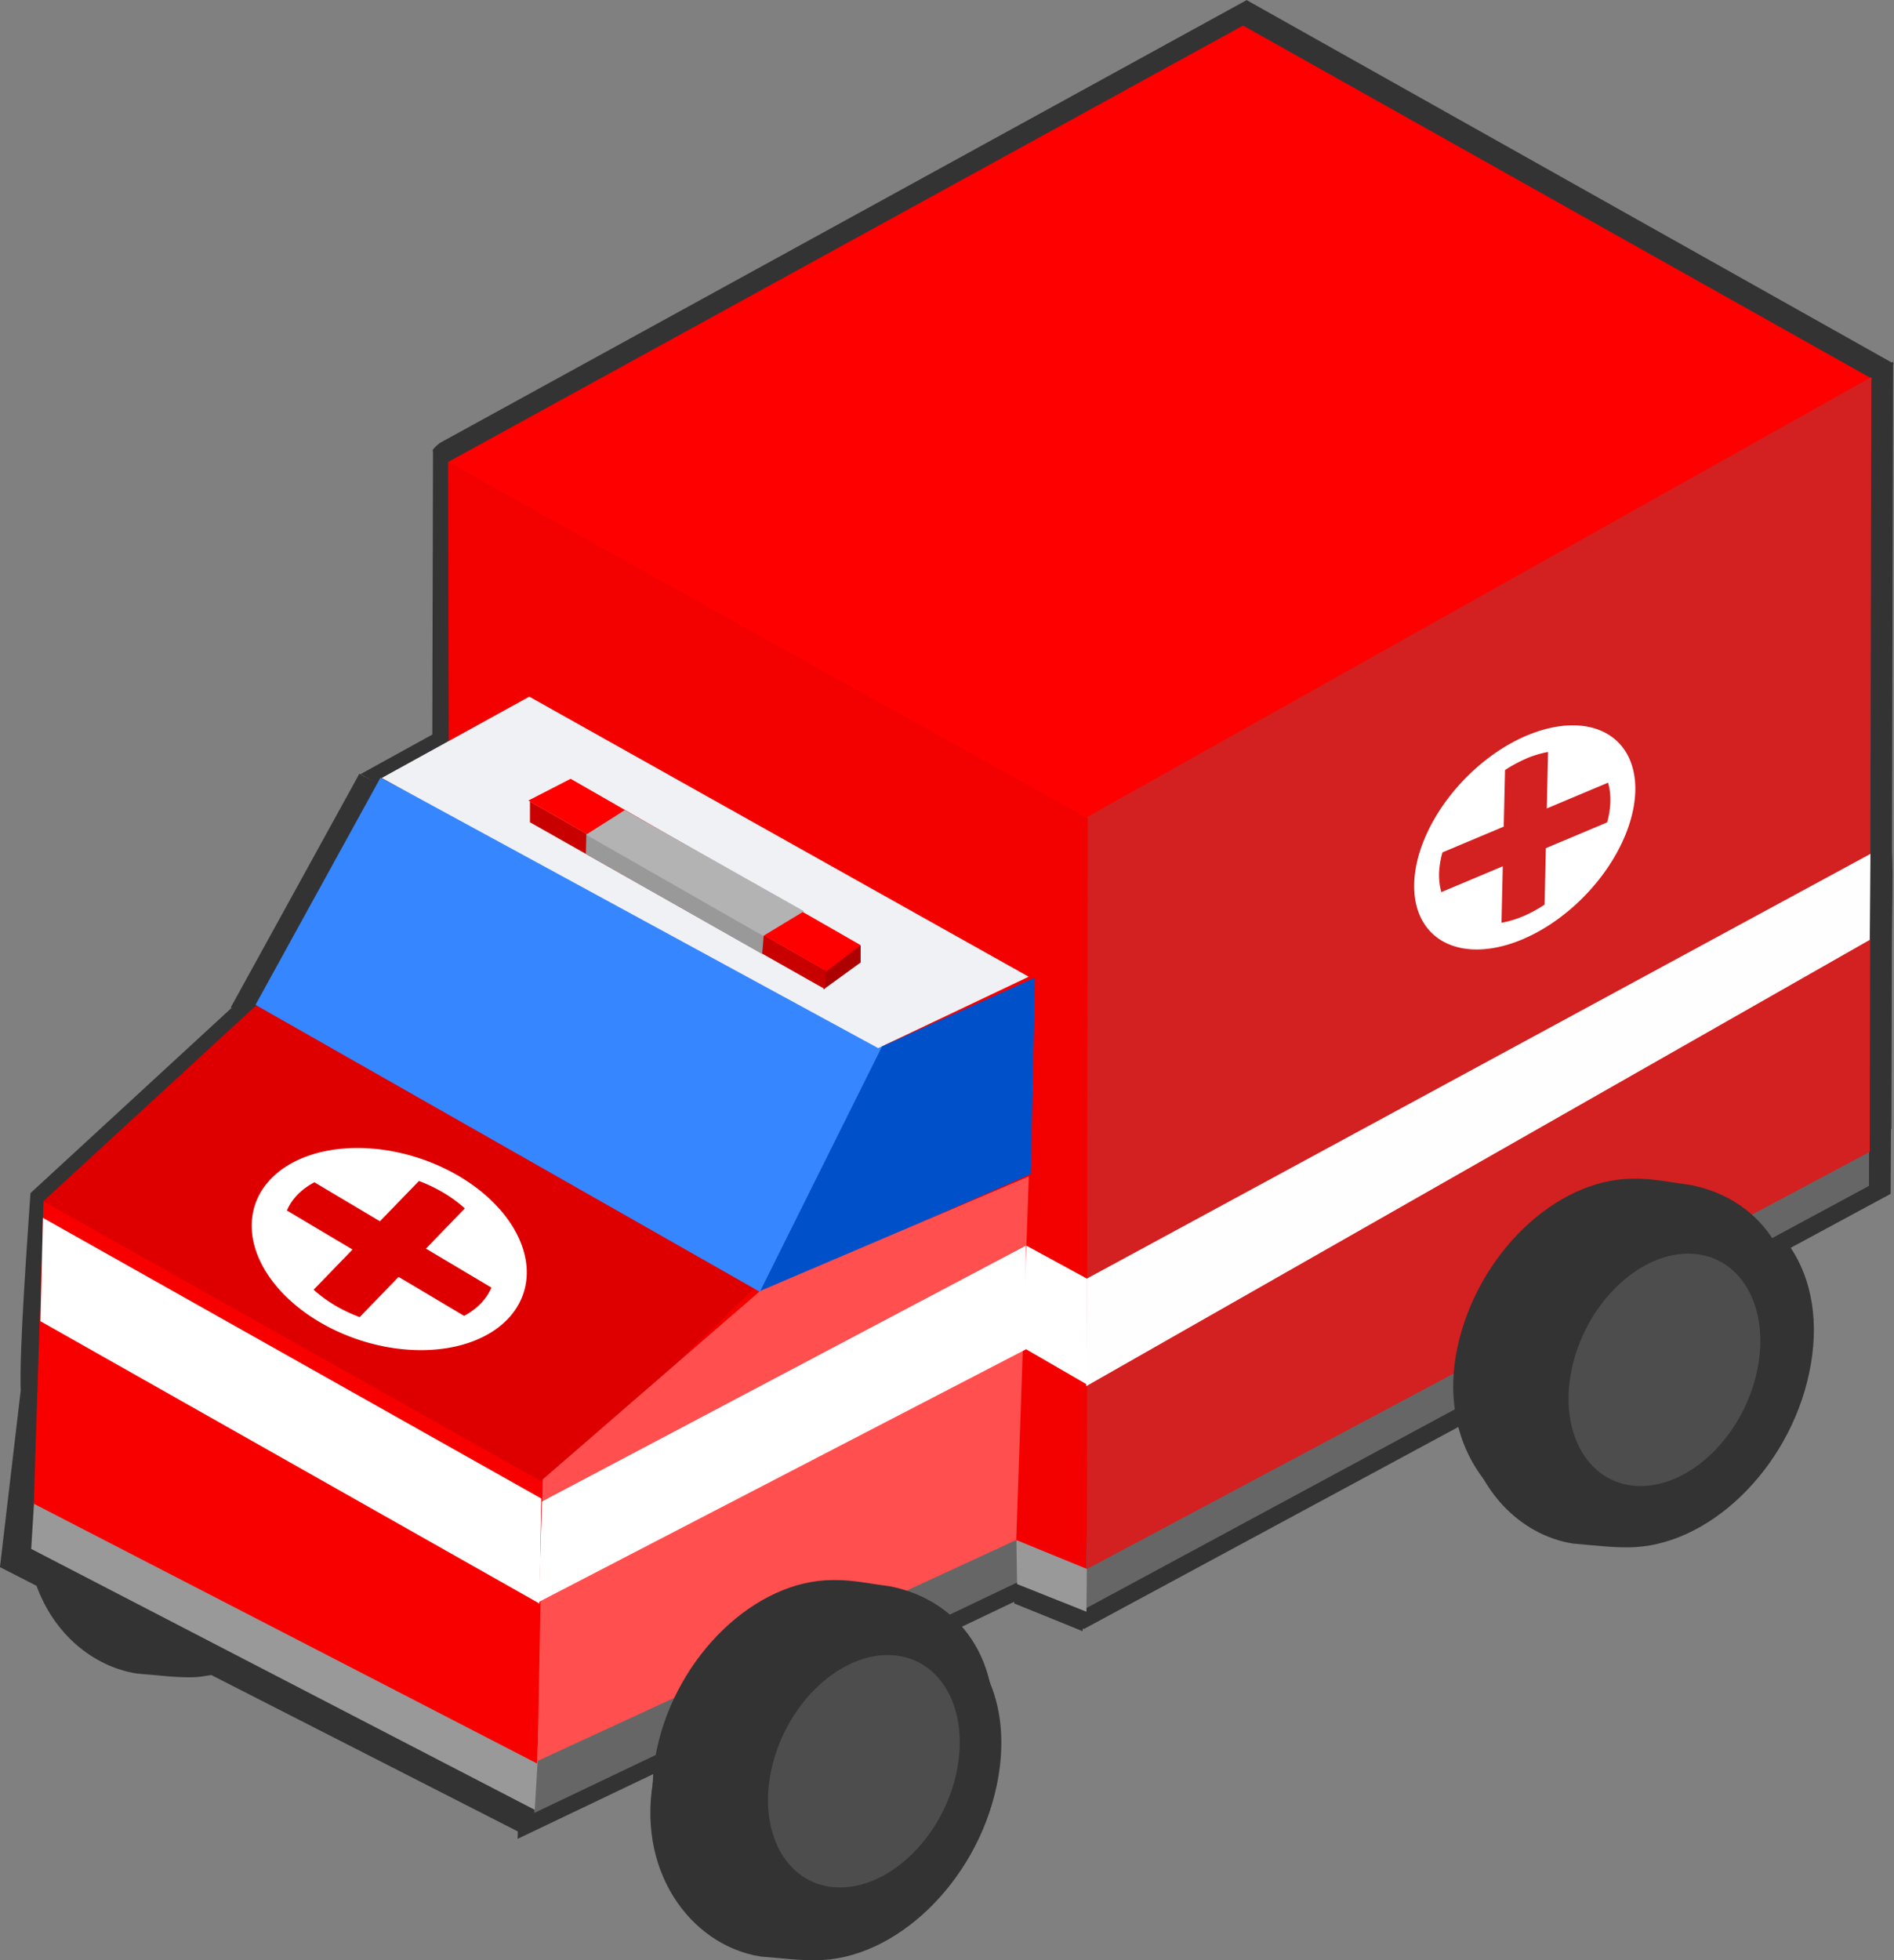 <?xml version="1.0" encoding="UTF-8" standalone="no"?>
<svg
   width="1920"
   height="1986.3"
   version="1.1"
   viewBox="0 0 1920 1986.279"
   id="svg70"
   sodipodi:docname="unavailable-ambulance.svg"
   inkscape:version="1.2.2 (b0a8486541, 2022-12-01)"
   xmlns:inkscape="http://www.inkscape.org/namespaces/inkscape"
   xmlns:sodipodi="http://sodipodi.sourceforge.net/DTD/sodipodi-0.dtd"
   xmlns="http://www.w3.org/2000/svg"
   xmlns:svg="http://www.w3.org/2000/svg">
  <rect x="0" y="0" width="1920" height="1986.279" fill="#808080" stroke="none"/>
  <defs
     id="defs74" />
  <sodipodi:namedview
     id="namedview72"
     pagecolor="#505050"
     bordercolor="#ffffff"
     borderopacity="1"
     inkscape:showpageshadow="0"
     inkscape:pageopacity="0"
     inkscape:pagecheckerboard="1"
     inkscape:deskcolor="#505050"
     showgrid="false"
     inkscape:zoom="0.10698283"
     inkscape:cx="-1743.2704"
     inkscape:cy="336.5026"
     inkscape:window-width="1920"
     inkscape:window-height="1029"
     inkscape:window-x="0"
     inkscape:window-y="27"
     inkscape:window-maximized="1"
     inkscape:current-layer="svg70" />
  <g
     transform="matrix(57.159 0 0 57.159 -31.314 5.081)"
     id="g68">
    <path
       d="m22.661-0.089-14.315 7.854c-0.176 0.141-0.114 0.147-0.119 0.153l-0.012 5.015-1.272 0.701 0.235 0.129-0.257-0.135-2.281 4.143 0.054 0.03-0.042-0.02-3.564 3.281c-0.055 0.828-0.199 2.773-0.173 3.503l-0.368 3.127 0.649 0.332c0.307 0.844 0.992 1.43 1.78 1.555 0.437 0.036 0.679 0.07 0.975 0.066 0.115 1e-4 0.229-0.022 0.344-0.04l5.437 2.773-0.004 0.131 2.429-1.159c-0.361 1.703 0.633 3.047 1.879 3.245 0.437 0.036 0.679 0.07 0.975 0.066 1.411 0.001 2.849-1.38 3.211-3.084 0.258-1.213-0.09-2.182-0.802-2.739l1.115-0.532v0.03l1.214 0.492 2e-3 -0.05 0.022 0.01 6.755-3.643c0.161 1.147 0.963 1.978 1.919 2.13 0.437 0.036 0.679 0.07 0.975 0.066 1.411 0.001 2.849-1.38 3.211-3.084 0.191-0.898 0.048-1.662-0.326-2.226l1.772-0.956 6e-3 -1.147 0.008-4e-3 0.008-3.325c0.003-0.597 0.023-1.133 2e-3 -1.607l0.02-8.626 0.014-0.008-0.014-0.008v-0.026l-0.024 0.014-11.439-6.424z"
       fill="#333"
       id="path2" />
    <g
       transform="translate(-10.75,-4.875)"
       id="g8">
      <path
         d="m15.504 27.922c-1.371 6.9e-5 -2.768 1.342-3.119 2.998-0.352 1.656 0.615 2.964 1.826 3.156 0.425 0.035 0.66 0.068 0.947 0.064 1.372 0.001 2.769-1.341 3.121-2.998 0.352-1.657-0.444-2.86-1.777-3.113-0.331-0.039-0.644-0.115-0.998-0.107z"
         fill="#333"
         id="path4" />
      <ellipse
         transform="matrix(1 0 -.201 .98 0 0)"
         cx="22.479"
         cy="31.95"
         rx="1.647"
         ry="2.102"
         fill="#4d4d4d"
         id="ellipse6" />
    </g>
    <path
       d="m10.183 27.818 23.516-8.031-5e-3 1.147-13.906 7.499-1.062-0.535-8.702 4.152z"
       fill="#666"
       id="path10" />
    <path
       d="m1.4 22.552 8.892 5.051-0.26 4.392-8.931-4.626z"
       fill="#999"
       id="path12" />
    <path
       d="m8.496 8.105 11.58 6.405-0.261 13.244-1.215-0.521-10.07-3.376z"
       fill="#e6e6e6"
       id="path14"
       style="fill:#f30000;fill-opacity:1" />
    <path
       d="m19.922 22.631-1.454-0.792-0.51 1.535 1.931 1.118z"
       fill="#fd5a6e"
       id="path16"
       style="fill:#ffffff;fill-opacity:1" />
    <path
       d="m8.49 8.104 14.104-7.74 11.158 6.263-13.908 7.794z"
       fill="#f2f2f2"
       id="path18"
       style="fill:#ff0000" />
    <path
       d="m19.837 14.389 13.9-7.794-0.029 13.735-13.886 7.397z"
       fill="#ccc"
       id="path20"
       style="fill:#d32020;fill-opacity:1" />
    <path
       d="m1.32 21.199 8.973 5.028-0.221 4.946-8.925-4.605z"
       fill="#e6e6e6"
       id="path22"
       style="fill:#f80000;fill-opacity:1" />
    <path
       d="m5.09 17.735 9.283 4.58-4.083 3.938-8.975-5.046z"
       fill="#f0f1f4"
       id="path24"
       style="fill:#de0000;fill-opacity:1" />
    <path
       d="m7.295 13.699 8.982 4.674-2.24 4.446-8.958-5.094z"
       fill="#3686ff"
       id="path26" />
    <path
       d="m9.935 12.261 8.857 4.965-2.669 1.266-8.806-4.789z"
       fill="#f0f1f4"
       id="path28" />
    <path
       d="m16.191 18.462 2.713-1.221-0.074 3.482-4.827 2.131z"
       fill="#0050c9"
       id="path30" />
    <path
       d="m10.173 26.137 3.855-3.34 4.766-2.031-0.223 6.446-8.49 3.917z"
       fill="#ccc"
       id="path32"
       style="fill:#ff4f4f;fill-opacity:1" />
    <g
       transform="translate(-.188)"
       id="g38">
      <path
         d="m15.504 27.922c-1.371 6.9e-5 -2.768 1.342-3.119 2.998-0.352 1.656 0.615 2.964 1.826 3.156 0.425 0.035 0.66 0.068 0.947 0.064 1.372 0.001 2.769-1.341 3.121-2.998 0.352-1.657-0.444-2.86-1.777-3.113-0.331-0.039-0.644-0.115-0.998-0.107z"
         fill="#333"
         id="path34" />
      <ellipse
         transform="matrix(1 0 -.201 .98 0 0)"
         cx="22.479"
         cy="31.95"
         rx="1.647"
         ry="2.102"
         fill="#4d4d4d"
         id="ellipse36" />
    </g>
    <path
       d="m18.574 27.213 1.249 0.511-0.007 0.759-1.23-0.49z"
       fill="#999"
       id="path40" />
    <path
       transform="matrix(.872 -.489 .489 .872 0 0)"
       d="m6.251 29.396 15.806 0.23-0.758 1.324-15.994 0.104z"
       fill="#ef021f"
       id="path42"
       style="fill:#fffefe;fill-opacity:1" />
    <path
       d="m27.63 12.948a1.484 2.364 44.168 0 0 -2.001 2.632 1.484 2.364 44.168 0 0 1.918 0.984 1.484 2.364 44.168 0 0 2.003 -2.632 1.484 2.364 44.168 0 0 -1.92 -0.983zm-0.009 0.408a1.15 1.831 44.168 0 1 0.382 -0.114l-0.023 1.001 1.087-0.457a1.15 1.831 44.168 0 1 0.041 0.331 1.15 1.831 44.168 0 1 -0.057 0.373l-1.087 0.457-0.023 1.001a1.15 1.831 44.168 0 1 -0.384 0.208 1.15 1.831 44.168 0 1 -0.38 0.113l0.023-1.001-1.089 0.458a1.15 1.831 44.168 0 1 -0.041 -0.331 1.15 1.831 44.168 0 1 0.06 -0.373l1.087-0.457 0.023-1.003a1.15 1.831 44.168 0 1 0.382 -0.205z"
       fill="#ef021f"
       id="path44"
       style="fill:#ffffff;fill-opacity:1" />
    <g
       transform="translate(5.701 -5.789)"
       id="g50">
      <path
         d="m23.812 26.596c-1.371 6.9e-5 -2.768 1.342-3.119 2.998-0.352 1.656 0.615 2.964 1.826 3.156 0.425 0.035 0.66 0.068 0.947 0.064 1.372 0.001 2.769-1.341 3.121-2.998 0.352-1.657-0.444-2.86-1.777-3.113-0.331-0.039-0.644-0.115-0.998-0.107z"
         fill="#333"
         id="path46" />
      <ellipse
         transform="matrix(1 0 -.201 .98 0 0)"
         cx="30.516"
         cy="30.596"
         rx="1.647"
         ry="2.102"
         fill="#4d4d4d"
         id="ellipse48" />
    </g>
    <path
       d="m15.153 16.695 0.659-0.023v0.301l-0.659 0.478z"
       fill="#ad0000"
       id="path52" />
    <path
       d="m9.947 14.118 5.255 3.001-0.027 0.325-5.228-2.956z"
       fill="#c90000"
       id="path54" />
    <path
       d="m10.947 14.68 3.146 1.816-0.028 0.328-3.127-1.774z"
       fill="#999"
       id="path56" />
    <path
       d="m10.668 13.717 5.143 2.949-0.602 0.462-5.291-3.025z"
       fill="#f00"
       id="path58" />
    <path
       d="m11.629 14.272 3.178 1.793-0.723 0.438-3.142-1.795z"
       fill="#b3b3b3"
       id="path60" />
    <path
       d="m8.696 20.766a2.506 1.696 18.217 0 0 -3.341 0.041 2.506 1.696 18.217 0 0 0.848 2.533 2.506 1.696 18.217 0 0 3.344 -0.04 2.506 1.696 18.217 0 0 -0.85 -2.534zm-0.281 0.29a1.941 1.314 18.217 0 1 0.377 0.277l-0.69 0.713 1.162 0.691a1.941 1.314 18.217 0 1 -0.19 0.282 1.941 1.314 18.217 0 1 -0.295 0.219l-1.162-0.691-0.69 0.713a1.941 1.314 18.217 0 1 -0.442 -0.21 1.941 1.314 18.217 0 1 -0.375 -0.275l0.69-0.713-1.164-0.692a1.941 1.314 18.217 0 1 0.19 -0.282 1.941 1.314 18.217 0 1 0.298 -0.218l1.162 0.691 0.692-0.714a1.941 1.314 18.217 0 1 0.438 0.21z"
       fill="#ef021f"
       id="path62"
       style="fill:#ffffff;fill-opacity:1" />
    <path
       d="m18.738 21.996-8.578 4.533-0.057 1.781 8.637-4.477z"
       fill="#ef021f"
       id="path64"
       style="fill:#ffffff;fill-opacity:1" />
    <path
       d="m10.148 26.476-8.838-4.975-0.045 1.832 8.85 5.005z"
       fill="#fd5a6e"
       id="path66"
       style="fill:#ffffff;fill-opacity:1" />
  </g>
</svg>
